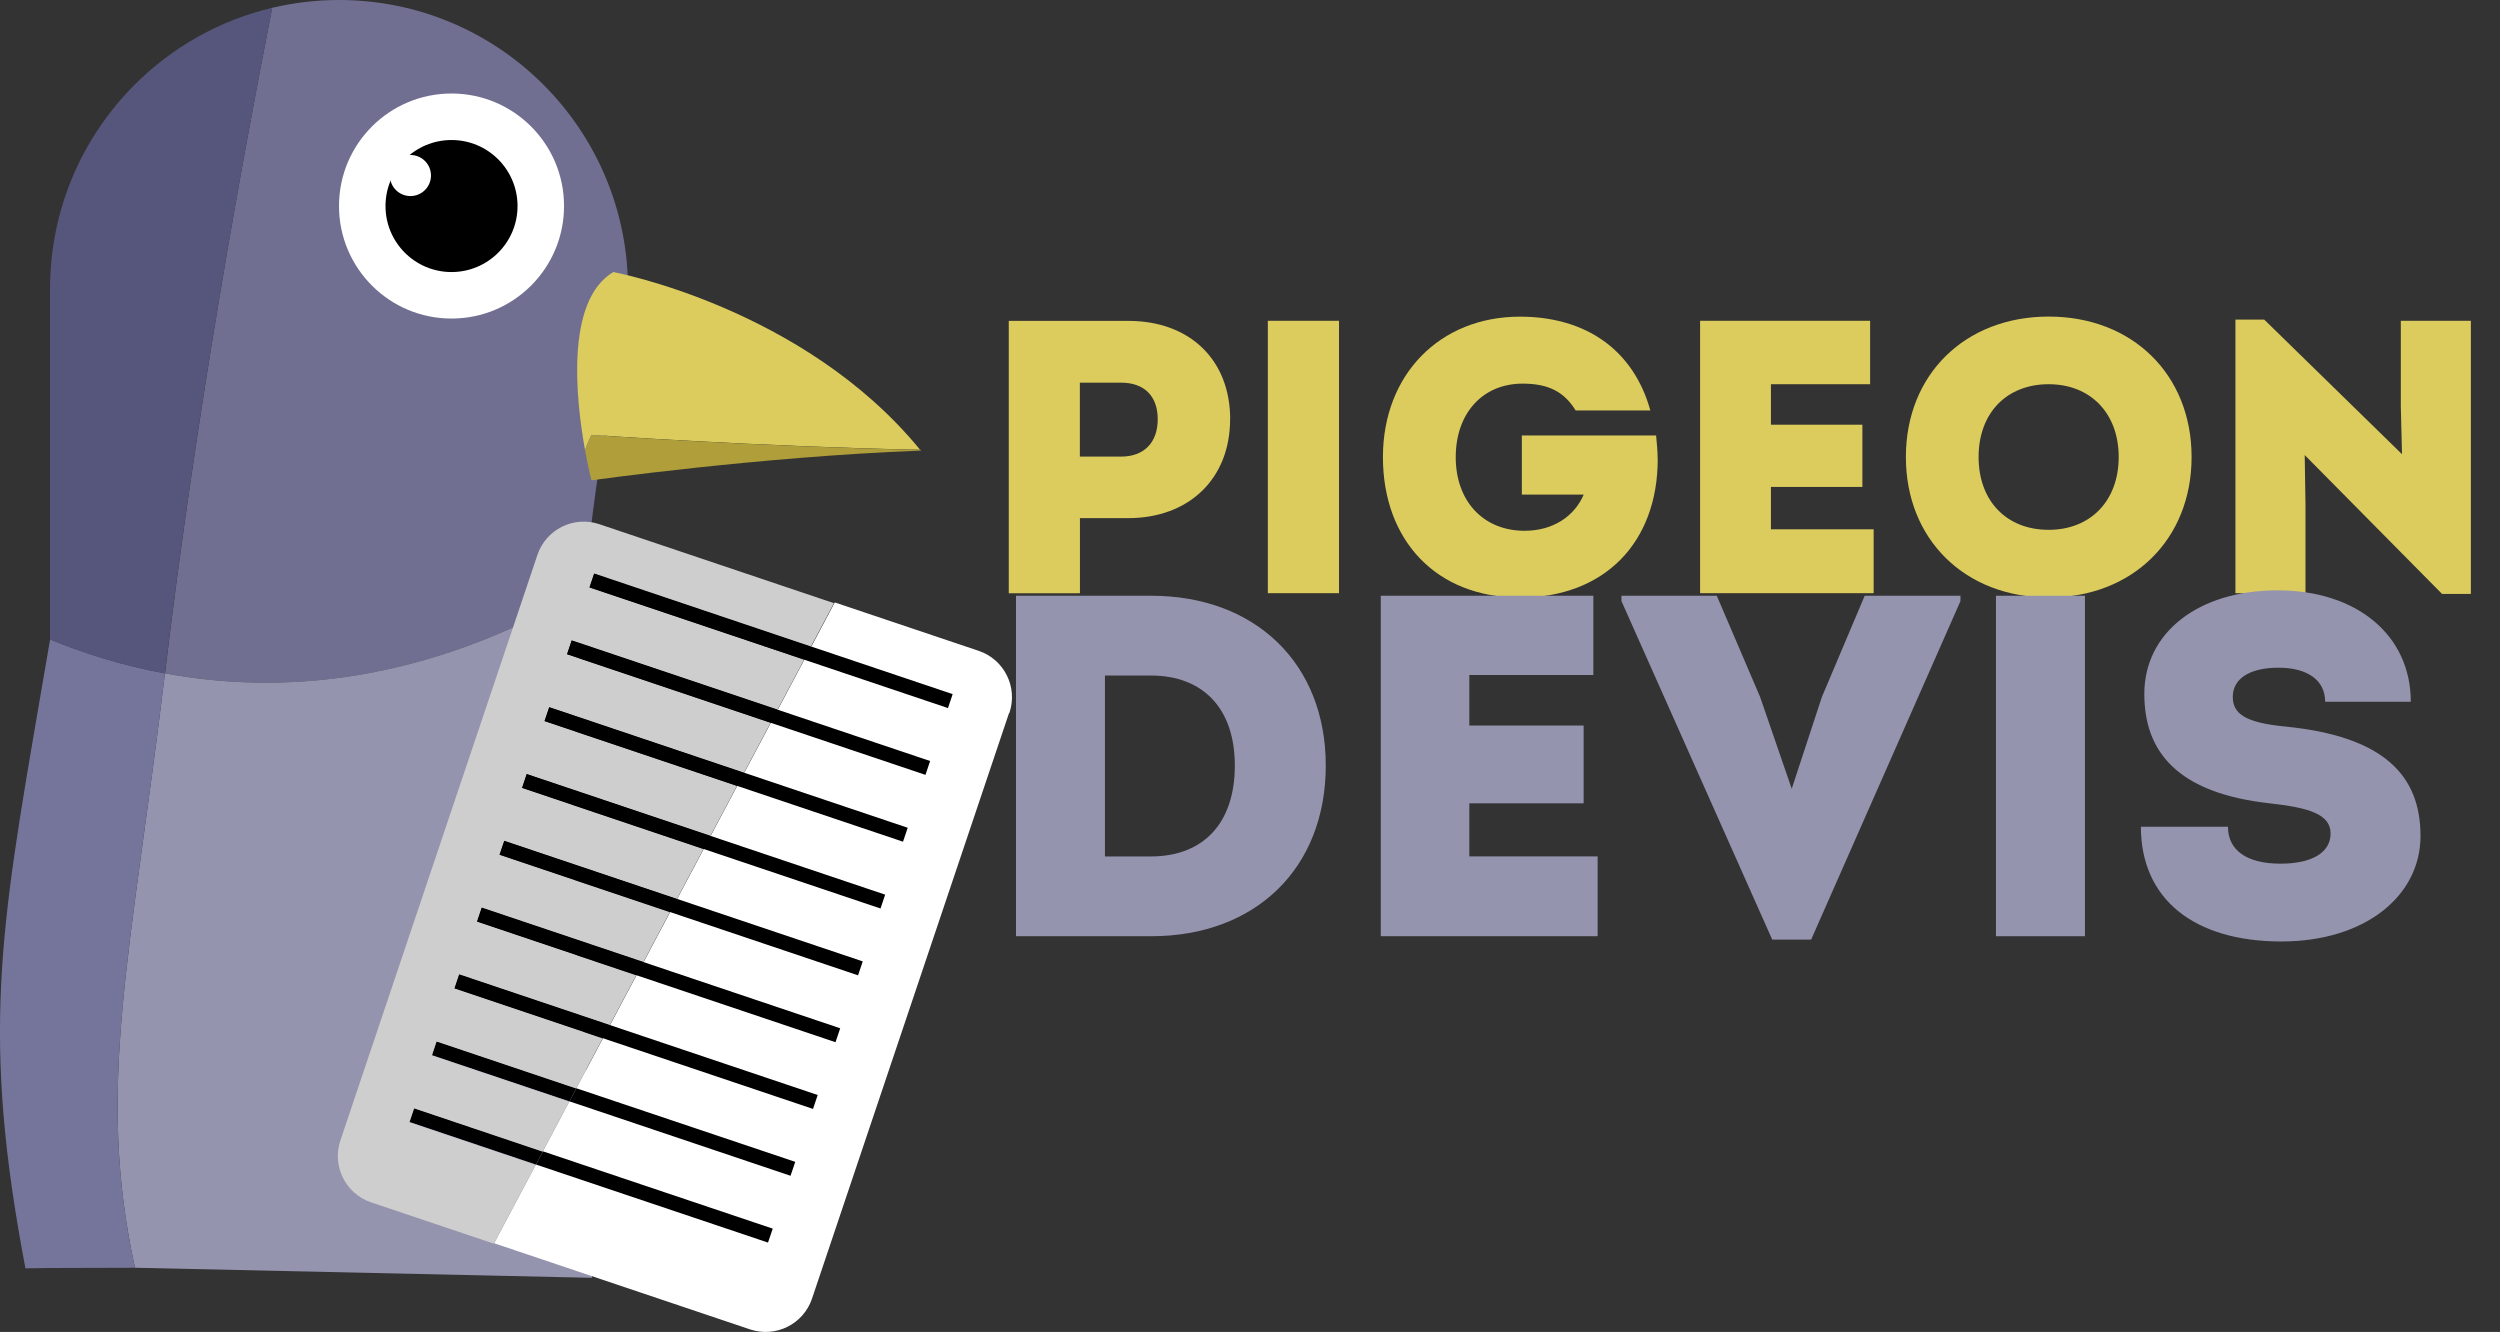<?xml version="1.0" encoding="UTF-8"?>
<svg id="Calque_2" data-name="Calque 2" xmlns="http://www.w3.org/2000/svg" viewBox="0 0 290.85 154.96">
  <rect x="0" y="0" width="290.85" height="154.96" fill="#333333" stroke="none"/>
  <defs>
    <style>
      .cls-1 {
        fill: #fff;
      }

      .cls-2 {
        fill: #716f91;
      }

      .cls-3 {
        fill: #56557c;
      }

      .cls-4 {
        fill: #cfcece;
      }

      .cls-5 {
        fill: #dbcc5d;
      }

      .cls-6 {
        fill: #9594af;
      }

      .cls-7 {
        fill: #af9e3a;
      }

      .cls-8 {
        fill: #75759c;
      }
    </style>
  </defs>
  <g id="Calque_1-2" data-name="Calque 1">
    <g>
      <g>
        <path class="cls-2" d="m73.07,33.62l-2.54,15.35c-.43,2.59-.83,5.19-1.18,7.79-.55,3.98-1.01,7.97-1.38,11.97-18.71,10.92-35.47,12.08-48.77,9.61C22.81,48.06,28.18,18.62,31.67.91c2.5-.59,5.1-.91,7.77-.91,18.57,0,33.62,15.05,33.62,33.62Z"/>
        <path class="cls-6" d="m68.87,148.66l-53.17-1.17c-4.6-21.01-.41-36.63,3.49-69.15,13.31,2.47,30.07,1.3,48.77-9.61-1.9,20.12-1.65,40.4.77,60.5l.14,19.42Z"/>
        <circle class="cls-1" cx="52.53" cy="23.97" r="13.09"/>
        <circle cx="52.53" cy="23.97" r="7.68"/>
        <circle class="cls-1" cx="47.75" cy="20.42" r="2.39"/>
        <path class="cls-5" d="m107.04,52.32c-18.74-.36-38.23-1.73-38.23-1.73,0,0-.36.7-.75,1.76-1.06-5.88-2.31-17.36,3.29-20.7,0,0,22.13,4.1,35.69,20.67Z"/>
        <path class="cls-5" d="m107.13,52.42c-.06,0-.12,0-.17,0,.04-.03.08-.05.12-.07.02.02.04.04.05.07Z"/>
        <path class="cls-7" d="m107.07,52.36s-.08.05-.12.07c-18.71.72-38.14,3.45-38.14,3.45,0,0-.36-1.39-.75-3.52.39-1.06.75-1.76.75-1.76,0,0,19.5,1.37,38.23,1.73.01.01.02.02.03.03Z"/>
        <path class="cls-5" d="m107.13,52.32s-.04.02-.05.03c0-.01-.02-.02-.03-.03h.08Z"/>
        <path class="cls-8" d="m15.69,147.49l-10.12.03-2.61.04C-2.15,120.72-.02,108.46,4.6,81.54l1.23-7.15c3.92,1.61,8.4,3.04,13.36,3.95-3.9,32.52-8.09,48.14-3.49,69.15Z"/>
        <path class="cls-3" d="m31.67.91c-3.49,17.72-8.86,47.15-12.49,77.44-4.96-.92-9.44-2.34-13.36-3.95v-40.77c0-9.28,3.76-17.69,9.85-23.78C20,5.52,25.51,2.36,31.67.91Z"/>
        <g>
          <path class="cls-1" d="m117.39,82.96l-22.92,68.12c-1,2.98-4.23,4.58-7.21,3.58l-29.77-10.02,4.87-9.17.81-1.53,3.09-5.82.81-1.53,3.09-5.82-17.26-5.81.55-1.62,17.53,5.9,3.09-5.81-18.55-6.24.55-1.62,18.82,6.33,3.09-5.81h0s-19.83-6.68-19.83-6.68l.55-1.62,20.1,6.76,3.09-5.81-21.12-7.11.55-1.62,21.38,7.2,3.09-5.82-22.4-7.53.55-1.62,22.67,7.63,3.09-5.81h0s-23.68-7.97-23.68-7.97l.54-1.62,23.95,8.06,3.09-5.82-24.97-8.4.55-1.62,25.24,8.49,2.7-5.09,16.74,5.63c2.98,1,4.58,4.23,3.58,7.21Z"/>
          <rect x="88.85" y="52.55" width="1.71" height="44" transform="translate(-9.56 135.79) rotate(-71.4)"/>
          <rect x="86.24" y="60.32" width="1.7" height="44" transform="translate(-18.71 138.61) rotate(-71.4)"/>
          <rect x="83.62" y="68.1" width="1.71" height="44" transform="translate(-27.86 141.42) rotate(-71.4)"/>
          <rect x="81.01" y="75.87" width="1.7" height="44" transform="translate(-37.01 144.24) rotate(-71.4)"/>
          <rect x="78.39" y="83.65" width="1.71" height="44" transform="translate(-46.16 147.05) rotate(-71.4)"/>
          <rect x="75.77" y="91.42" width="1.71" height="44" transform="translate(-55.31 149.87) rotate(-71.4)"/>
          <rect x="73.16" y="99.19" width="1.71" height="44" transform="translate(-64.46 152.68) rotate(-71.4)"/>
          <polygon points="92.52 135.17 91.97 136.79 66.25 128.13 67.06 126.61 92.52 135.17"/>
          <polygon points="89.9 142.94 89.35 144.56 62.35 135.48 63.17 133.95 89.9 142.94"/>
          <polygon points="67.06 126.61 66.25 128.13 50.27 122.76 50.81 121.14 67.06 126.61"/>
          <polygon points="63.17 133.95 62.35 135.48 47.66 130.53 48.2 128.91 63.17 133.95"/>
          <path class="cls-4" d="m69.13,66.72l-.55,1.62,24.97,8.4-3.09,5.82-23.95-8.06-.54,1.62,23.68,7.97h0s-3.09,5.82-3.09,5.82l-22.67-7.63-.55,1.62,22.4,7.53-3.09,5.82-21.38-7.2-.55,1.62,21.12,7.11-3.09,5.81-20.1-6.76-.55,1.62,19.83,6.67h0s-3.09,5.82-3.09,5.82l-18.82-6.33-.55,1.62,18.55,6.24-3.09,5.81-17.53-5.9-.55,1.62,17.26,5.81-3.09,5.82-16.25-5.47-.54,1.62,15.98,5.38-3.09,5.82-14.96-5.04-.55,1.62,14.7,4.95-4.87,9.17-14.26-4.8c-2.98-1-4.58-4.23-3.58-7.2l22.92-68.12c1-2.98,4.23-4.58,7.2-3.58l27.3,9.19-2.7,5.09-25.24-8.49Z"/>
          <polygon points="53.43 113.36 70.97 119.26 70.15 120.79 52.89 114.98 53.43 113.36"/>
          <polygon points="56.05 105.59 74.87 111.92 74.05 113.45 55.51 107.21 56.05 105.59"/>
          <polygon points="58.67 97.82 78.76 104.58 77.95 106.11 58.12 99.44 58.67 97.82"/>
          <polygon points="61.28 90.05 82.66 97.24 81.86 98.77 60.74 91.66 61.28 90.05"/>
          <polygon points="63.9 82.27 86.57 89.9 85.75 91.43 63.35 83.89 63.9 82.27"/>
          <polygon points="66.51 74.5 90.47 82.56 89.65 84.08 65.97 76.11 66.51 74.5"/>
          <polygon points="94.36 75.22 93.55 76.74 68.59 68.34 69.13 66.72 94.36 75.22"/>
        </g>
      </g>
      <g>
        <path class="cls-5" d="m143.11,48.78c0,6.93-4.8,11.5-11.86,11.5h-5.61v8.74h-8.28v-31.69h13.9c7.2,0,11.86,4.57,11.86,11.45Zm-8.42,0c0-2.72-1.58-4.26-4.26-4.26h-4.8v8.6h4.8c2.67,0,4.26-1.63,4.26-4.35Z"/>
        <path class="cls-5" d="m147.5,37.32h8.28v31.69h-8.28v-31.69Z"/>
        <path class="cls-5" d="m192.86,53.4c0,9.73-6.2,16.12-16.03,16.12s-15.94-6.75-15.94-16.34,6.61-16.34,15.94-16.34c7.7,0,13.22,3.89,15.17,10.91h-8.69c-1.31-2.13-3.12-3.12-6.16-3.12-4.66,0-7.79,3.44-7.79,8.56s3.21,8.56,8.01,8.56c3.3,0,5.79-1.67,6.88-4.21h-7.2v-6.88h15.62c.09.95.18,1.86.18,2.76Z"/>
        <path class="cls-5" d="m217.98,61.59v7.42h-20.19v-31.69h19.78v7.38h-11.54v4.71h10.64v7.24h-10.64v4.93h11.95Z"/>
        <path class="cls-5" d="m221.73,53.17c0-9.6,6.88-16.34,16.62-16.34s16.62,6.75,16.62,16.34-6.88,16.34-16.62,16.34-16.62-6.75-16.62-16.34Zm24.76,0c0-5.07-3.26-8.47-8.15-8.47s-8.15,3.35-8.15,8.47,3.26,8.47,8.15,8.47,8.15-3.4,8.15-8.47Z"/>
        <path class="cls-5" d="m287.46,37.32v31.78h-3.35l-15.98-16.16.09,5.7v10.37h-8.15v-31.83h3.35l16.03,15.66-.14-5.61v-9.91h8.15Z"/>
        <path class="cls-6" d="m154.24,89.06c0,11.94-8.15,19.86-20.31,19.86h-15.73v-39.61h15.73c12.16,0,20.31,7.92,20.31,19.75Zm-10.58,0c0-6.56-3.62-10.47-9.79-10.47h-5.32v21.05h5.32c6.17,0,9.79-3.9,9.79-10.58Z"/>
        <path class="cls-6" d="m185.87,99.64v9.28h-25.23v-39.61h24.73v9.22h-14.43v5.88h13.3v9.05h-13.3v6.17h14.94Z"/>
        <path class="cls-6" d="m228.08,69.31v.62l-17.37,39.38h-4.53l-17.54-39.38v-.62h11.09l5.04,11.77,3.68,10.69,3.51-10.69,4.98-11.77h11.15Z"/>
        <path class="cls-6" d="m232.21,69.31h10.35v39.61h-10.35v-39.61Z"/>
        <path class="cls-6" d="m249.07,96.18h10.13c0,2.72,2.15,4.3,6.11,4.3,3.68,0,5.83-1.3,5.83-3.51s-2.43-3-7.07-3.51c-10.81-1.19-14.6-6.05-14.6-12.73,0-7.13,6.28-12.05,15.5-12.05s15.5,5.21,15.5,12.96h-9.96c0-2.49-2.04-3.96-5.43-3.96s-5.32,1.3-5.32,3.39c0,1.98,1.47,3,6.05,3.45,11.49,1.13,15.79,5.66,15.79,12.73s-6.56,12.28-16.18,12.28c-10.24,0-16.35-4.98-16.35-13.35Z"/>
      </g>
    </g>
  </g>
</svg>